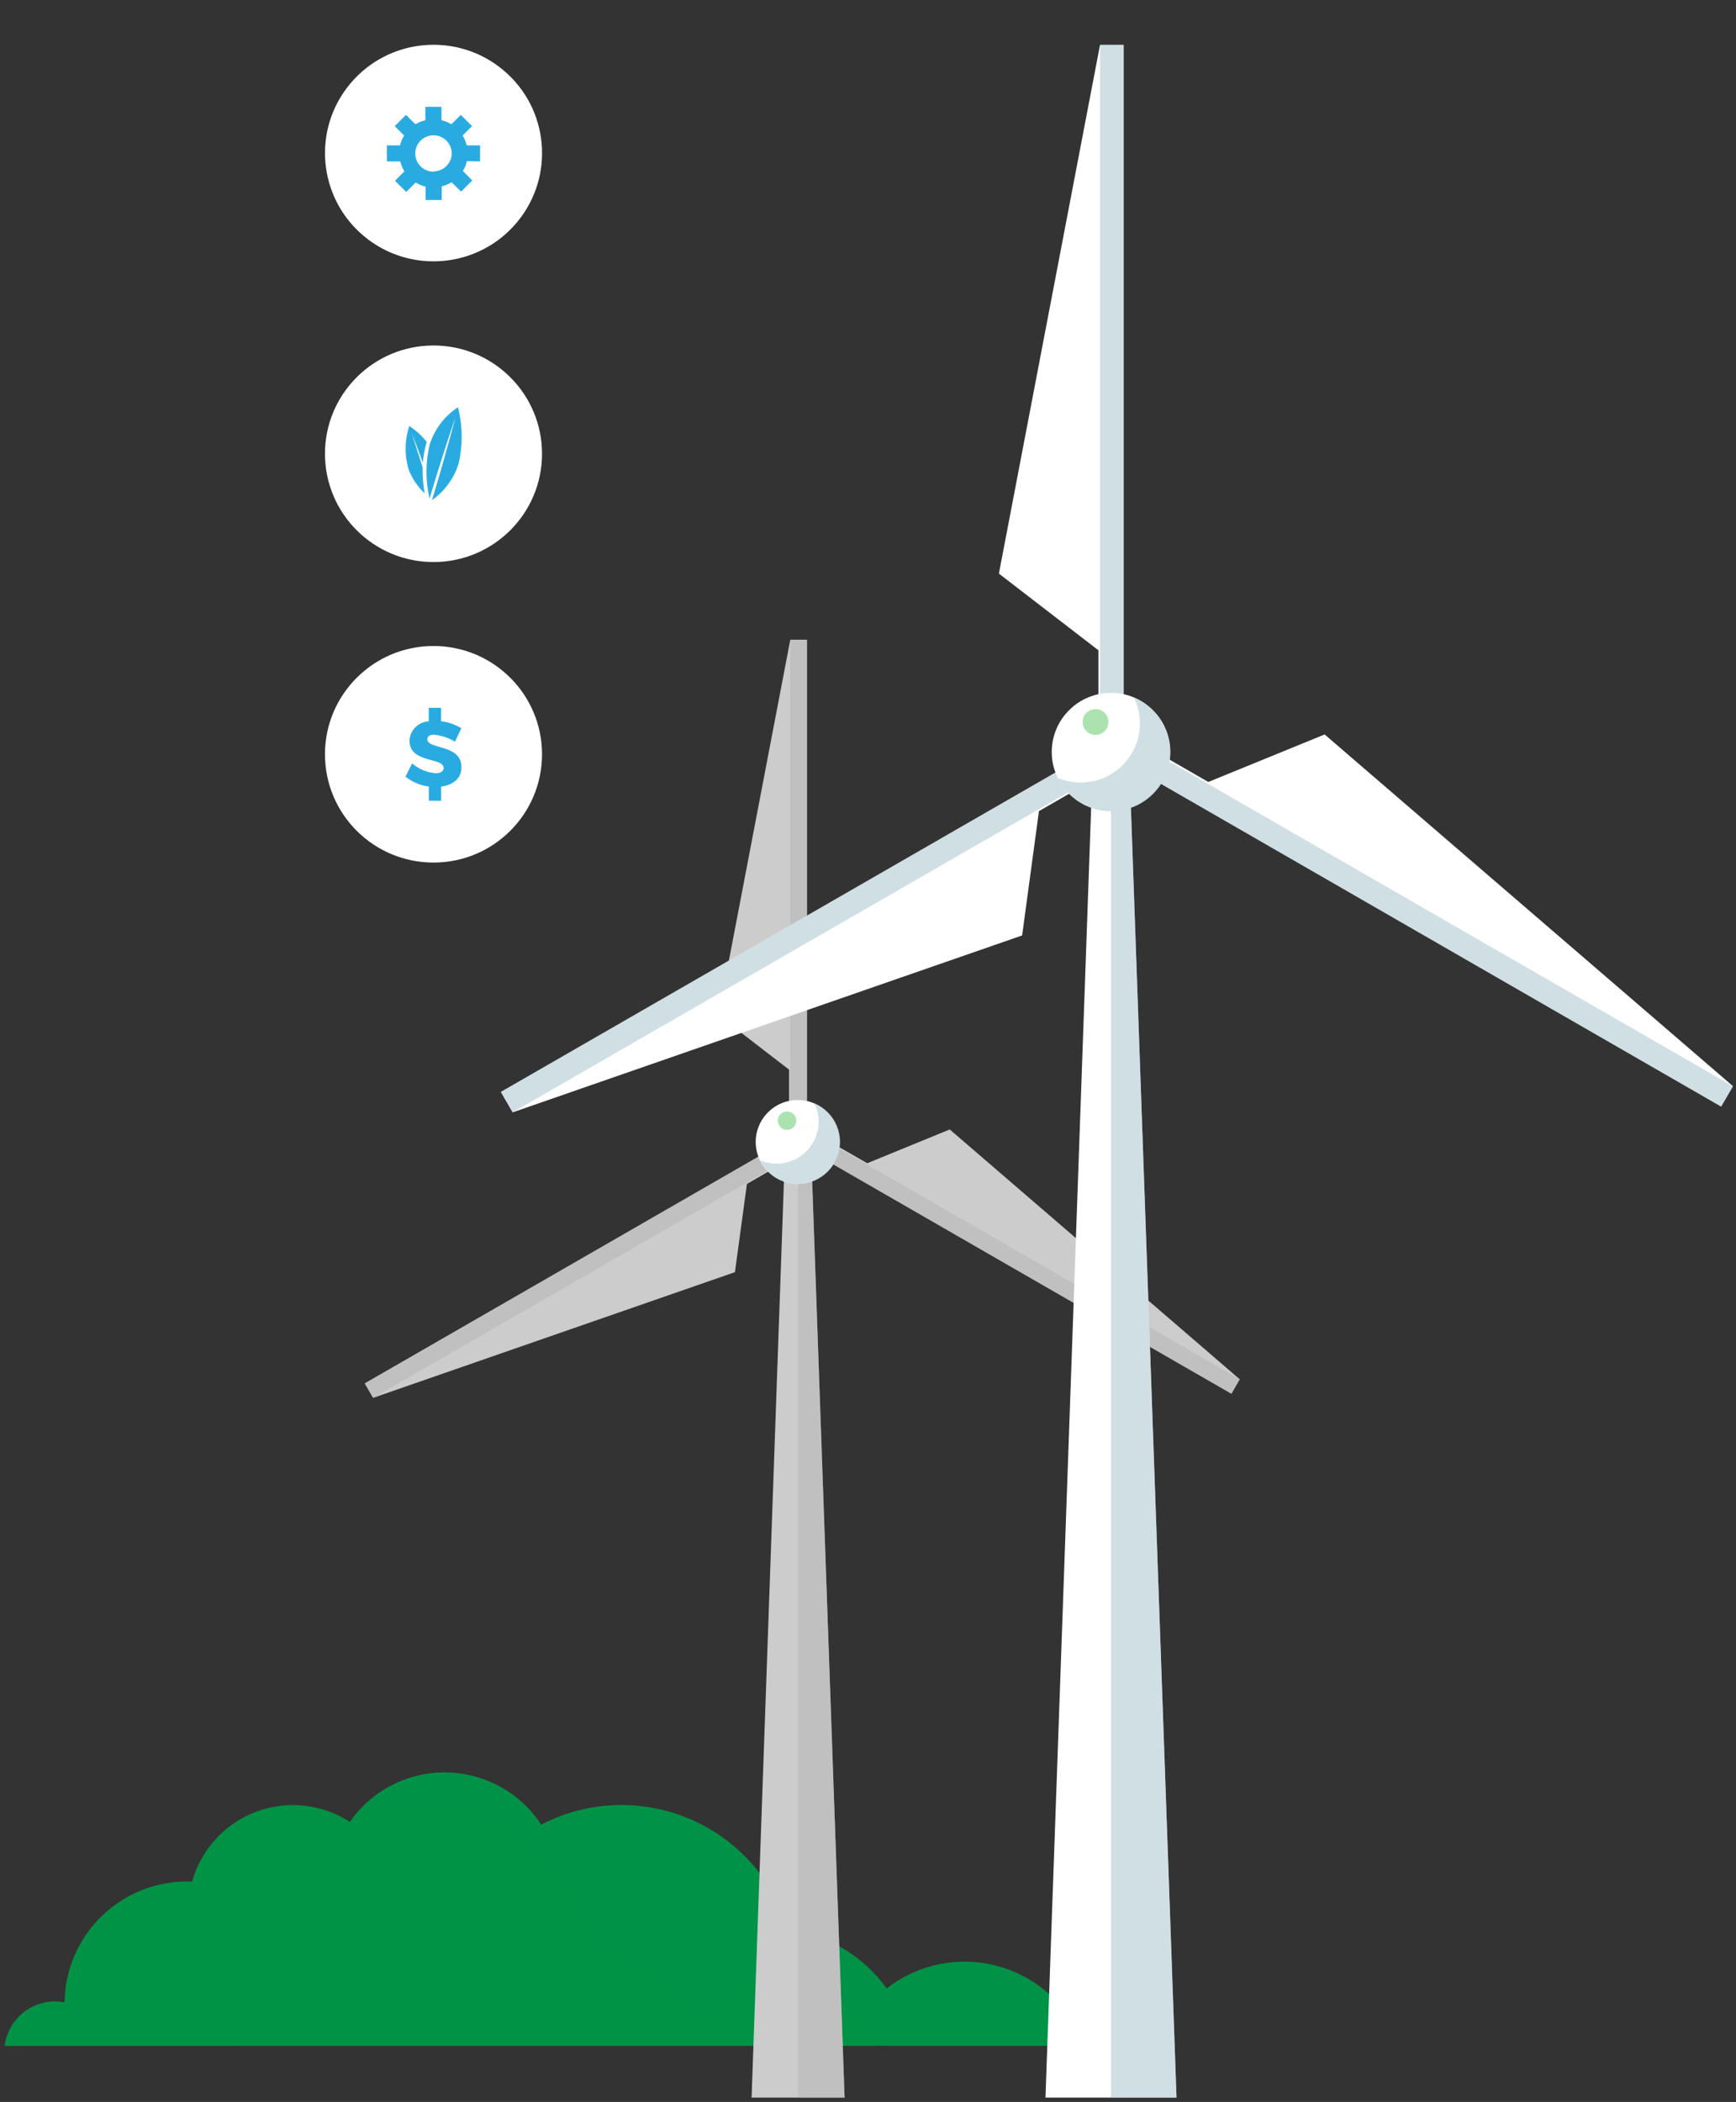 <svg width="328" height="397" viewBox="0 0 328 397" fill="none" xmlns="http://www.w3.org/2000/svg">
<rect x="0" y="0" width="328" height="397" fill="#333333" stroke="none"/>
<path d="M204.782 386.403C203.517 382.839 201.421 379.626 198.666 377.029C195.911 374.432 192.577 372.525 188.938 371.467C185.299 370.408 181.459 370.227 177.737 370.94C174.014 371.652 170.514 373.237 167.526 375.564C165.358 372.543 162.59 369.997 159.395 368.086C156.2 366.175 152.646 364.938 148.952 364.452C147.583 359.809 145.201 355.527 141.975 351.911C138.75 348.296 134.763 345.438 130.298 343.542C125.834 341.647 121.005 340.76 116.157 340.947C111.308 341.134 106.562 342.389 102.258 344.622C100.306 341.639 97.648 339.179 94.52 337.46C91.391 335.742 87.886 334.816 84.315 334.765C80.743 334.714 77.214 335.54 74.037 337.169C70.86 338.797 68.134 341.18 66.097 344.107C63.495 342.423 60.532 341.374 57.448 341.044C54.364 340.714 51.246 341.113 48.345 342.208C45.445 343.303 42.843 345.064 40.752 347.348C38.66 349.632 37.136 352.376 36.305 355.356H35.393C29.292 355.351 23.436 357.746 19.094 362.02C14.751 366.294 12.274 372.103 12.198 378.187C11.601 378.072 10.996 378.011 10.389 378.005C8.047 378.009 5.788 378.867 4.036 380.417C2.283 381.966 1.159 384.1 0.874 386.418L204.782 386.403Z" fill="#009245"/>
<g style="mix-blend-mode:multiply" opacity="0.5">
<g style="mix-blend-mode:multiply" opacity="0.5">
<path d="M79.792 339.892C95.25 339.892 108.277 351.399 112.442 367.18C116.386 367.833 120.144 369.322 123.461 371.548C126.778 373.773 129.578 376.684 131.67 380.082C135.845 376.336 141.254 374.248 146.87 374.215C151.06 374.298 155.155 375.469 158.753 377.611C162.352 379.754 165.328 382.795 167.39 386.434H204.751C203.487 382.869 201.39 379.656 198.636 377.059C195.881 374.462 192.546 372.556 188.907 371.497C185.268 370.438 181.429 370.257 177.706 370.97C173.983 371.682 170.484 373.267 167.496 375.594C165.327 372.573 162.56 370.028 159.365 368.116C156.17 366.205 152.615 364.968 148.922 364.482C147.553 359.839 145.17 355.557 141.945 351.942C138.72 348.327 134.732 345.468 130.268 343.573C125.804 341.677 120.974 340.791 116.126 340.977C111.278 341.164 106.531 342.419 102.227 344.653C100.366 341.809 97.863 339.44 94.918 337.735C91.974 336.031 88.67 335.037 85.272 334.836C81.873 334.634 78.474 335.229 75.348 336.573C72.221 337.917 69.454 339.973 67.267 342.576C71.206 340.812 75.474 339.897 79.792 339.892Z" fill="#009245"/>
</g>
</g>
<path d="M152.478 120.83V215.126H149.089V202.027L135.743 191.749L149.317 120.83H152.478Z" fill="#CCCCCC"/>
<g style="mix-blend-mode:multiply" opacity="0.5">
<path d="M152.478 120.83H149.317V215.126H152.478V120.83Z" fill="#B3B3B3"/>
</g>
<path d="M68.909 261.288L150.791 214.14L152.478 217.066L141.124 223.615L138.859 240.276L70.49 264.017L68.909 261.288Z" fill="#CCCCCC"/>
<g style="mix-blend-mode:multiply" opacity="0.5">
<path d="M150.789 214.144L68.912 261.292L70.493 264.022L152.37 216.875L150.789 214.144Z" fill="#B3B3B3"/>
</g>
<path d="M232.658 263.243L150.791 216.096L152.478 213.17L163.848 219.704L179.443 213.322L234.239 260.515L232.658 263.243Z" fill="#CCCCCC"/>
<g style="mix-blend-mode:multiply" opacity="0.5">
<path d="M152.369 213.359L150.788 216.09L232.666 263.238L234.247 260.507L152.369 213.359Z" fill="#B3B3B3"/>
</g>
<path d="M159.577 396.182H142.006L148.298 217.93H153.269L159.577 396.182Z" fill="#CCCCCC"/>
<g style="mix-blend-mode:multiply" opacity="0.5">
<path d="M159.577 396.182H150.791V217.93H153.269L159.577 396.182Z" fill="#B3B3B3"/>
</g>
<path d="M158.68 215.687C158.68 217.255 158.214 218.788 157.34 220.091C156.467 221.395 155.225 222.412 153.773 223.012C152.32 223.612 150.722 223.769 149.18 223.463C147.637 223.157 146.221 222.402 145.109 221.293C143.997 220.184 143.24 218.771 142.934 217.233C142.627 215.695 142.784 214.101 143.386 212.652C143.988 211.204 145.007 209.965 146.314 209.094C147.621 208.223 149.158 207.758 150.73 207.758C152.839 207.758 154.861 208.593 156.352 210.08C157.843 211.567 158.68 213.584 158.68 215.687Z" fill="white"/>
<g style="mix-blend-mode:multiply" opacity="0.5">
<path d="M153.862 208.364C154.394 209.444 154.67 210.632 154.667 211.836C154.673 213.144 154.352 214.434 153.735 215.589C153.118 216.744 152.224 217.728 151.132 218.453C150.04 219.179 148.785 219.623 147.479 219.746C146.172 219.869 144.856 219.667 143.647 219.158C144.212 220.31 145.047 221.308 146.083 222.067C147.119 222.826 148.323 223.323 149.594 223.516C150.865 223.708 152.163 223.591 153.378 223.174C154.593 222.756 155.689 222.051 156.571 221.119C157.453 220.187 158.095 219.055 158.443 217.821C158.791 216.587 158.833 215.288 158.567 214.034C158.3 212.78 157.733 211.609 156.914 210.622C156.094 209.634 155.047 208.86 153.862 208.364Z" fill="#A1BFCA"/>
</g>
<g style="mix-blend-mode:screen" opacity="0.5">
<path d="M150.457 211.654C150.46 211.999 150.36 212.338 150.17 212.627C149.979 212.915 149.708 213.141 149.388 213.275C149.069 213.41 148.717 213.446 148.377 213.381C148.037 213.315 147.724 213.151 147.478 212.907C147.232 212.664 147.064 212.354 146.996 212.015C146.927 211.676 146.961 211.325 147.093 211.006C147.224 210.686 147.448 210.413 147.736 210.221C148.024 210.028 148.362 209.926 148.709 209.926C149.17 209.926 149.612 210.107 149.94 210.431C150.267 210.755 150.453 211.194 150.457 211.654Z" fill="#58C662"/>
</g>
<path d="M212.306 8.48V141.236H207.533V122.816L188.73 108.339L207.837 8.48H212.306Z" fill="white"/>
<g style="mix-blend-mode:multiply" opacity="0.5">
<path d="M212.306 8.48H207.852V141.251H212.306V8.48Z" fill="#A1BFCA"/>
</g>
<path d="M94.627 206.242L209.919 139.871L212.306 143.995L196.3 153.197L193.123 176.68L96.862 210.092L94.627 206.242Z" fill="white"/>
<g style="mix-blend-mode:multiply" opacity="0.5">
<path d="M209.914 139.855L94.627 206.241L96.854 210.088L212.14 143.702L209.914 139.855Z" fill="#A1BFCA"/>
</g>
<path d="M325.196 209.001L209.919 142.615L212.306 138.492L228.296 147.694L250.275 138.719L327.43 205.15L325.196 209.001Z" fill="white"/>
<g style="mix-blend-mode:multiply" opacity="0.5">
<path d="M212.14 138.785L209.913 142.631L325.2 209.017L327.426 205.17L212.14 138.785Z" fill="#A1BFCA"/>
</g>
<path d="M222.292 396.182H197.531L206.423 145.208H213.415L222.292 396.182Z" fill="white"/>
<g style="mix-blend-mode:multiply" opacity="0.5">
<path d="M222.292 396.182H209.919V145.208H213.415L222.292 396.182Z" fill="#A1BFCA"/>
</g>
<path d="M217.839 149.935C222.214 145.571 222.214 138.497 217.839 134.134C213.464 129.77 206.371 129.77 201.997 134.134C197.622 138.497 197.622 145.571 201.997 149.935C206.371 154.298 213.464 154.298 217.839 149.935Z" fill="white"/>
<g style="mix-blend-mode:multiply" opacity="0.5">
<path d="M214.236 131.73C215.072 133.432 215.46 135.317 215.364 137.21C215.267 139.102 214.689 140.938 213.684 142.546C212.679 144.154 211.28 145.48 209.618 146.399C207.957 147.318 206.089 147.8 204.189 147.8C202.702 147.796 201.231 147.502 199.857 146.936C200.646 148.561 201.819 149.971 203.276 151.045C204.732 152.118 206.427 152.823 208.217 153.099C210.006 153.375 211.836 153.213 213.549 152.628C215.263 152.043 216.808 151.052 218.052 149.74C219.296 148.428 220.203 146.834 220.694 145.096C221.184 143.357 221.245 141.526 220.869 139.759C220.494 137.993 219.694 136.343 218.539 134.952C217.384 133.562 215.907 132.472 214.236 131.776V131.73Z" fill="#A1BFCA"/>
</g>
<g style="mix-blend-mode:screen" opacity="0.5">
<path d="M209.433 136.369C209.433 136.853 209.289 137.325 209.019 137.727C208.75 138.129 208.367 138.441 207.919 138.626C207.471 138.81 206.978 138.858 206.503 138.762C206.027 138.667 205.591 138.433 205.25 138.09C204.908 137.747 204.676 137.311 204.584 136.836C204.491 136.362 204.542 135.871 204.729 135.425C204.917 134.979 205.233 134.599 205.637 134.333C206.042 134.066 206.516 133.926 207.001 133.929C207.647 133.933 208.266 134.192 208.721 134.649C209.177 135.106 209.433 135.725 209.433 136.369Z" fill="#58C662"/>
</g>
<path d="M81.905 106.156C93.229 106.156 102.41 96.999 102.41 85.705C102.41 74.41 93.229 65.254 81.905 65.254C70.58 65.254 61.4 74.41 61.4 85.705C61.4 96.999 70.58 106.156 81.905 106.156Z" fill="white"/>
<path d="M86.526 76.927C83.95 78.603 82.05 81.131 81.16 84.067C80.381 87.388 80.381 90.843 81.16 94.164C81.282 93.785 81.388 93.406 81.495 93.027C83.881 85.098 86.055 78.807 86.055 78.807C86.055 78.807 84.352 85.386 81.966 93.315C81.859 93.694 81.738 94.073 81.631 94.452C84.034 92.758 85.804 90.315 86.662 87.509C87.457 84.02 87.41 80.394 86.526 76.927Z" fill="#29ABE2"/>
<path d="M79.853 88.282C78.637 84.552 77.862 81.99 77.862 81.99C77.862 81.99 78.713 84.128 79.898 87.387C79.98 86.191 80.189 85.007 80.522 83.855C80.522 83.734 80.598 83.612 80.643 83.491C79.707 82.312 78.588 81.289 77.33 80.459C76.46 83.107 76.412 85.955 77.193 88.63C77.849 90.356 78.888 91.911 80.233 93.178C79.945 91.563 79.817 89.922 79.853 88.282Z" fill="#29ABE2"/>
<path d="M97.646 42.022C104.907 33.355 103.749 20.457 95.058 13.215C86.368 5.973 73.437 7.129 66.176 15.796C58.915 24.464 60.073 37.361 68.764 44.603C77.454 51.845 90.385 50.689 97.646 42.022Z" fill="white"/>
<path d="M90.706 30.492V27.46H88.183C88.026 26.801 87.764 26.171 87.407 25.595L89.186 23.822L87.073 21.699L85.279 23.473C84.7 23.12 84.069 22.86 83.41 22.7V20.183H80.37V22.7C79.705 22.859 79.07 23.12 78.485 23.473L76.707 21.699L74.579 23.822L76.357 25.595C76.006 26.174 75.745 26.803 75.582 27.46H73.104V30.492H75.627C75.79 31.149 76.052 31.777 76.403 32.357L74.624 34.145L76.752 36.253L78.531 34.479C79.115 34.832 79.751 35.092 80.415 35.252V37.769H83.455V35.191C84.115 35.032 84.746 34.771 85.325 34.418L87.118 36.192L89.231 34.085L87.453 32.296C87.81 31.72 88.072 31.09 88.228 30.431L90.706 30.492ZM81.905 32.432C81.223 32.432 80.557 32.231 79.99 31.854C79.422 31.476 78.98 30.939 78.719 30.311C78.457 29.683 78.388 28.992 78.52 28.325C78.652 27.658 78.979 27.045 79.46 26.563C79.941 26.081 80.554 25.752 81.222 25.618C81.891 25.483 82.584 25.549 83.215 25.807C83.846 26.066 84.385 26.504 84.766 27.068C85.147 27.632 85.352 28.296 85.355 28.976C85.343 29.881 84.975 30.744 84.329 31.38C83.683 32.016 82.812 32.372 81.905 32.372V32.432Z" fill="#29ABE2"/>
<path d="M81.905 162.915C93.229 162.915 102.41 153.758 102.41 142.464C102.41 131.169 93.229 122.013 81.905 122.013C70.58 122.013 61.4 131.169 61.4 142.464C61.4 153.758 70.58 162.915 81.905 162.915Z" fill="white"/>
<path d="M83.349 148.573V151.241H81.023V148.558C79.414 148.339 77.892 147.695 76.615 146.693L77.862 144.192C79.111 145.256 80.663 145.903 82.3 146.042C83.242 146.042 83.82 145.693 83.82 145.056C83.82 142.979 77.375 144.222 77.375 139.902C77.409 138.949 77.801 138.043 78.475 137.366C79.148 136.689 80.053 136.29 81.008 136.248V133.686H83.334V136.233C84.693 136.381 86.003 136.831 87.164 137.552L85.963 140.084C84.761 139.356 83.41 138.906 82.011 138.765C81.236 138.765 80.734 139.053 80.734 139.599C80.734 141.63 87.179 140.478 87.179 144.874C87.24 147.027 85.553 148.27 83.349 148.573Z" fill="#29ABE2"/>
</svg>
